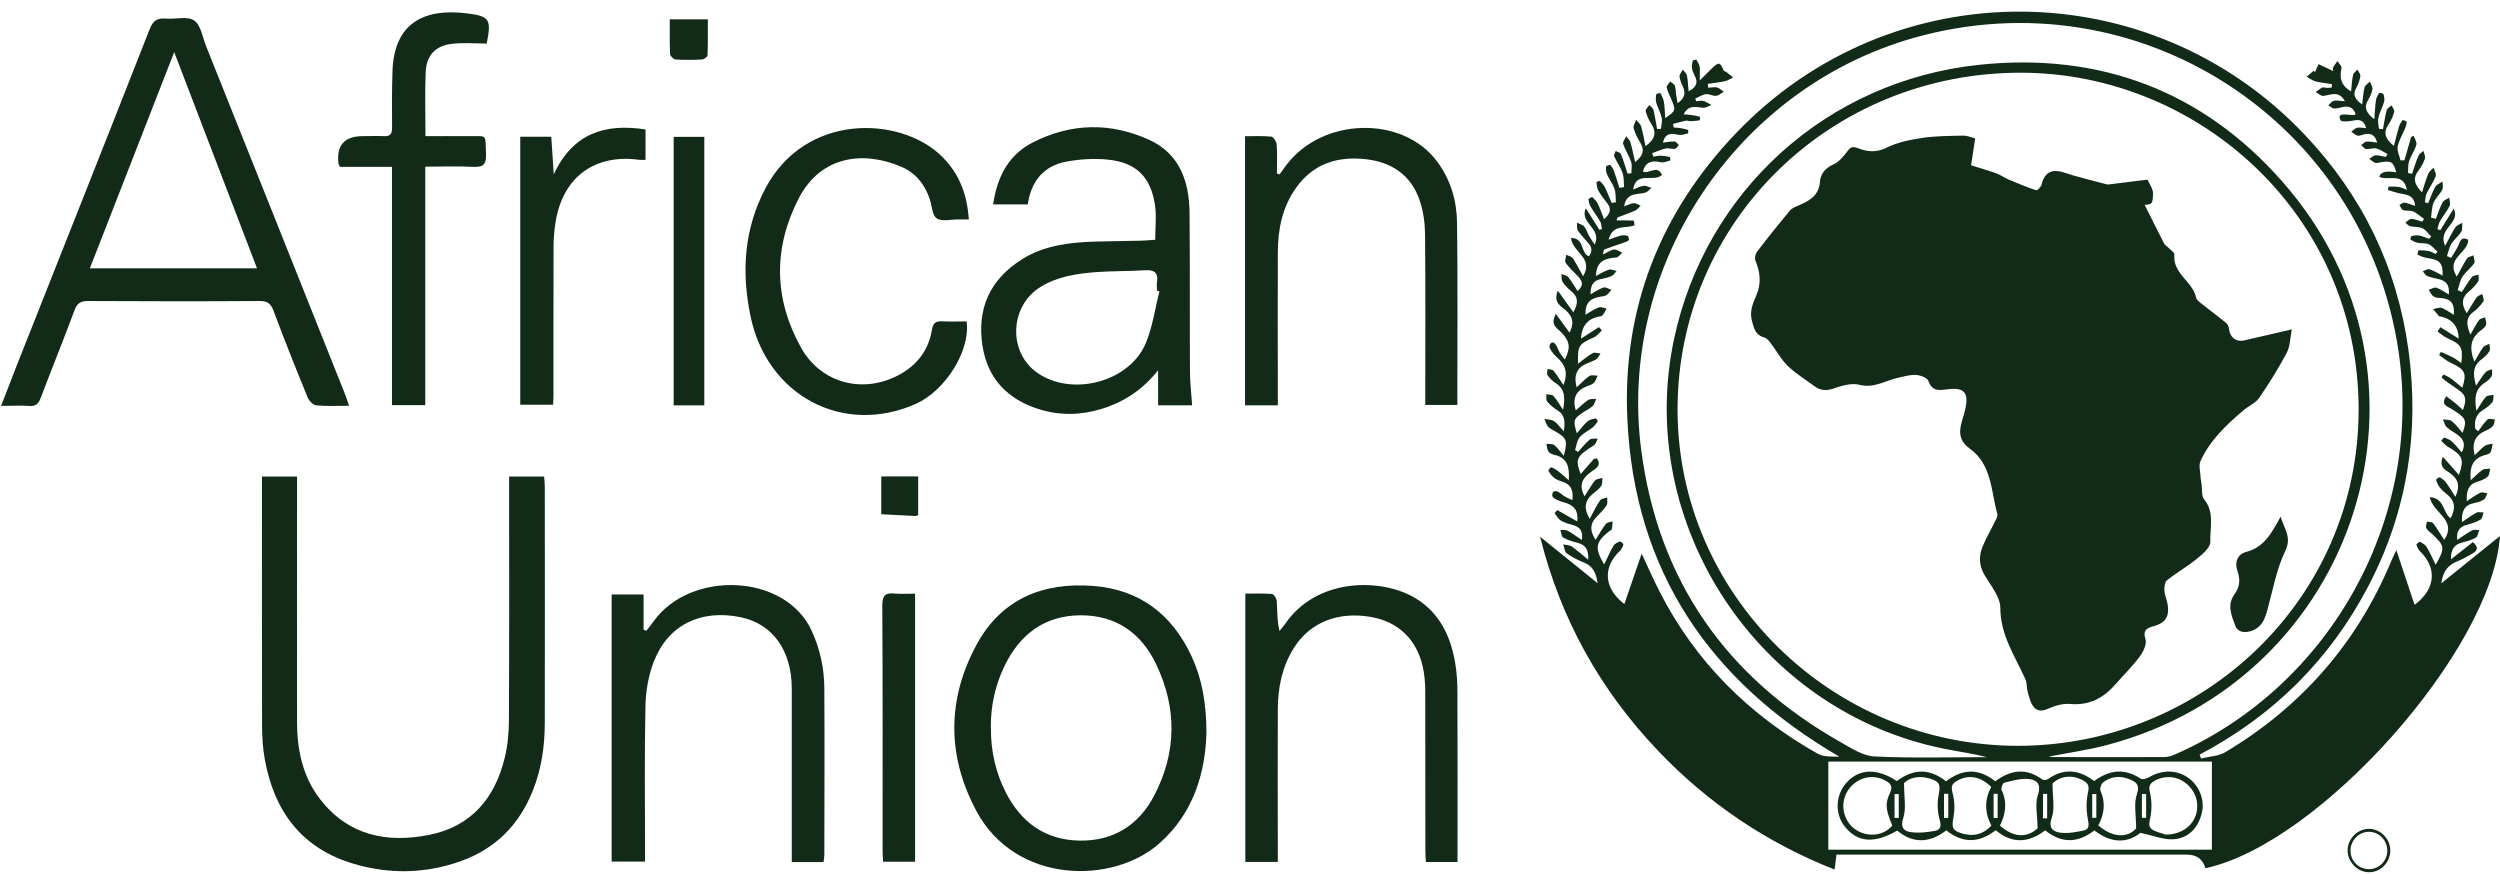 <svg width="186" height="65" viewBox="0 0 186 65" fill="none" xmlns="http://www.w3.org/2000/svg">
<path d="M179.693 44.964C181.219 43.798 181.319 42.248 180.053 41.021C179.923 40.891 179.838 40.699 179.785 40.523C179.769 40.476 179.999 40.285 180.038 40.308C180.222 40.407 180.444 40.523 180.544 40.691C180.79 41.105 180.981 41.55 181.212 42.018C181.925 40.776 181.902 40.614 180.943 39.725C180.79 39.587 180.598 39.464 180.513 39.287C180.452 39.165 180.544 38.973 180.567 38.804C180.721 38.842 180.943 38.827 181.02 38.919C181.311 39.303 181.557 39.717 181.848 40.169C182.853 38.658 180.966 38.16 180.782 36.986C181.879 37.063 181.733 38.137 182.324 38.559C182.684 37.899 182.7 37.323 182.101 36.817C181.902 36.648 181.695 36.487 181.534 36.288C181.396 36.119 181.311 35.912 181.242 35.705C181.227 35.666 181.465 35.482 181.518 35.513C181.687 35.605 181.856 35.728 181.971 35.881C182.209 36.203 182.408 36.549 182.677 36.963C183.06 36.157 182.892 35.636 182.27 35.191C181.948 34.961 181.434 34.776 181.749 33.986C182.186 34.485 182.562 34.899 182.945 35.337C183.352 34.17 183.229 33.887 182.124 33.235C181.94 33.127 181.787 32.958 181.634 32.797C181.634 32.79 181.81 32.544 181.848 32.552C182.055 32.621 182.27 32.713 182.431 32.859C182.677 33.081 182.884 33.35 183.152 33.657C183.475 33.058 183.283 32.675 182.846 32.352C182.577 32.153 182.263 31.999 182.025 31.769C181.879 31.631 181.841 31.386 181.756 31.194C181.979 31.24 182.263 31.209 182.424 31.34C182.723 31.578 182.945 31.9 183.214 32.207C183.567 31.255 183.482 31.087 182.355 30.404C182.048 30.22 181.572 30.105 182.002 29.483C182.24 29.66 182.462 29.813 182.661 29.982C182.861 30.143 183.037 30.327 183.245 30.511C183.666 29.314 183.283 29.291 182.155 28.486C181.979 28.363 181.81 28.233 181.657 28.087C181.641 28.079 181.787 27.857 181.802 27.864C182.009 27.964 182.224 28.064 182.408 28.202C182.677 28.401 182.922 28.624 183.198 28.846C183.544 27.749 183.406 27.496 182.332 26.99C182.025 26.844 181.749 26.614 181.472 26.415C181.465 26.415 181.595 26.177 181.603 26.184C181.917 26.315 182.24 26.453 182.539 26.614C182.738 26.721 182.907 26.867 183.122 27.013C183.252 25.816 183.137 25.632 182.04 25.141C181.795 25.026 181.587 24.827 181.357 24.666C181.426 24.558 181.495 24.451 181.564 24.343C182.017 24.627 182.462 24.903 182.93 25.195C182.904 24.32 182.485 23.778 181.672 23.569C181.595 23.546 181.495 23.553 181.449 23.507C181.296 23.346 181.166 23.162 181.02 22.993C181.235 22.962 181.48 22.847 181.664 22.909C181.971 23.016 182.232 23.231 182.562 23.423C182.646 22.633 182.37 22.241 181.664 22.18C181.457 22.165 181.219 22.165 181.058 22.057C180.897 21.957 180.813 21.735 180.69 21.566C180.882 21.505 181.104 21.359 181.265 21.405C181.58 21.505 181.856 21.72 182.194 21.911C182.255 21.282 182.048 20.914 181.472 20.776C181.173 20.707 180.859 20.646 180.575 20.531C180.444 20.477 180.36 20.3 180.26 20.185C180.429 20.132 180.621 19.986 180.751 20.032C181.089 20.147 181.403 20.339 181.733 20.508C181.749 19.549 181.541 19.334 180.544 19.188C180.314 19.15 180.084 19.05 179.869 18.95C179.846 18.943 179.915 18.62 179.946 18.62C180.207 18.62 180.475 18.636 180.736 18.689C180.897 18.72 181.05 18.828 181.204 18.897C181.25 18.843 181.296 18.789 181.35 18.728C181.135 18.536 180.951 18.291 180.698 18.175C180.452 18.068 180.138 18.122 179.861 18.06C179.677 18.022 179.501 17.922 179.34 17.823C179.317 17.807 179.37 17.577 179.424 17.562C179.608 17.516 179.808 17.485 179.992 17.523C180.245 17.569 180.475 17.684 180.721 17.769C180.774 17.715 180.828 17.661 180.882 17.608C180.675 17.393 180.49 17.109 180.237 16.986C179.969 16.856 179.624 16.902 179.324 16.833C179.186 16.802 179.079 16.657 178.956 16.564C179.11 16.465 179.263 16.281 179.409 16.288C179.677 16.296 179.946 16.419 180.214 16.495C180.26 16.426 180.299 16.357 180.345 16.288C180.076 16.096 179.838 15.866 179.547 15.736C179.324 15.636 179.025 15.713 178.787 15.629C178.665 15.59 178.603 15.375 178.519 15.245C178.649 15.184 178.787 15.053 178.902 15.076C179.148 15.114 179.386 15.222 179.685 15.322C179.616 14.416 178.902 14.493 178.35 14.347C178.12 14.286 177.89 14.209 177.66 14.133C177.652 14.133 177.698 13.879 177.729 13.879C177.99 13.879 178.258 13.879 178.519 13.918C178.688 13.948 178.849 14.04 179.071 14.133C178.826 12.775 177.683 13.48 177.023 13.158C177.095 12.8 177.514 12.688 178.281 12.821C178.066 12.054 177.928 11.954 177.176 12.061C177.023 12.084 176.854 12.161 176.716 12.115C176.555 12.069 176.425 11.915 176.279 11.816C176.432 11.724 176.586 11.563 176.747 11.555C176.992 11.54 177.253 11.632 177.506 11.678C177.545 11.609 177.591 11.54 177.629 11.463C177.353 11.317 177.092 11.118 176.8 11.049C176.563 10.987 176.286 11.118 176.033 11.087C175.903 11.072 175.796 10.895 175.673 10.788C175.803 10.703 175.934 10.55 176.072 10.535C176.317 10.512 176.57 10.581 176.862 10.611C176.701 10.005 176.348 9.867 175.849 10.005C175.696 10.044 175.535 10.128 175.397 10.09C175.228 10.044 175.09 9.898 174.936 9.798C175.082 9.698 175.212 9.545 175.366 9.507C175.558 9.461 175.773 9.522 176.041 9.537C175.895 9 175.619 8.862 175.136 8.962C174.806 9.031 174.215 9.092 174.138 8.947C173.885 8.479 174.315 8.502 174.637 8.525C174.791 8.532 174.944 8.555 175.097 8.563C175.143 8.563 175.189 8.532 175.266 8.509C175.097 7.995 174.752 7.857 174.261 7.972C174.062 8.018 173.847 8.087 173.648 8.072C173.502 8.057 173.371 7.919 173.226 7.834C173.364 7.719 173.486 7.527 173.64 7.497C173.87 7.451 174.131 7.512 174.461 7.535C174.008 6.707 173.417 7.067 172.857 7.136C172.681 7.159 172.474 6.944 172.282 6.845C172.451 6.73 172.612 6.599 172.788 6.507C172.865 6.469 172.988 6.538 173.095 6.538C173.218 6.538 173.341 6.522 173.463 6.522C173.479 6.438 173.486 6.346 173.502 6.262C173.095 6.193 172.673 6.154 172.274 6.054C172.044 5.993 171.837 5.832 171.615 5.709C171.791 5.556 171.967 5.41 172.144 5.257L172.228 5.379C172.32 5.18 172.405 4.973 172.497 4.773C172.85 4.942 173.21 5.111 173.586 5.287C173.586 5.241 173.532 5.111 173.578 5.034C173.663 4.858 173.793 4.704 173.908 4.543C174.016 4.72 174.238 4.919 174.208 5.065C174.054 5.763 174.138 6.346 174.921 6.799C174.967 6.354 174.982 5.962 175.067 5.579C175.097 5.425 175.282 5.31 175.397 5.172C175.473 5.341 175.634 5.517 175.611 5.671C175.565 5.97 175.45 6.277 175.305 6.545C175.005 7.075 175.228 7.405 175.742 7.765C175.803 7.29 175.826 6.875 175.926 6.492C175.972 6.331 176.187 6.208 176.325 6.07C176.394 6.262 176.532 6.461 176.509 6.638C176.463 6.914 176.34 7.19 176.194 7.428C175.857 7.98 176.026 8.394 176.647 8.87C176.693 8.325 176.708 7.888 176.77 7.458C176.793 7.274 176.9 7.09 177.008 6.929C177.031 6.891 177.314 6.944 177.33 7.006C177.384 7.19 177.43 7.405 177.376 7.581C177.261 7.98 177.046 8.348 176.954 8.747C176.893 9.008 176.969 9.307 176.992 9.591C177.092 9.591 177.192 9.599 177.291 9.606C177.384 9.138 177.445 8.663 177.568 8.203C177.606 8.057 177.805 7.957 177.928 7.834C178.005 8.003 178.166 8.187 178.128 8.325C178.043 8.647 177.905 8.97 177.713 9.246C177.284 9.867 177.46 10.335 178.105 10.857C178.243 10.328 178.35 9.867 178.488 9.415C178.542 9.238 178.649 9.077 178.757 8.931C178.772 8.908 179.048 9.023 179.056 9.077C179.056 9.23 179.002 9.399 178.941 9.545C178.757 9.998 178.481 10.427 178.388 10.895C178.327 11.217 178.519 11.586 178.596 11.931C178.695 11.931 178.795 11.931 178.887 11.931C179.056 11.355 179.217 10.78 179.386 10.197C179.447 10.166 179.516 10.136 179.578 10.105C179.654 10.328 179.831 10.581 179.777 10.773C179.654 11.187 179.386 11.563 179.24 11.977C179.148 12.253 179.179 12.568 179.148 12.867C179.248 12.89 179.355 12.913 179.455 12.936C179.608 12.491 179.739 12.038 179.923 11.609C179.984 11.455 180.168 11.348 180.299 11.225C180.345 11.417 180.467 11.639 180.414 11.8C180.306 12.115 180.138 12.422 179.938 12.683C179.509 13.235 179.601 13.711 180.199 14.317C180.368 13.787 180.49 13.342 180.667 12.921C180.736 12.744 180.928 12.621 181.058 12.476C181.12 12.69 181.281 12.936 181.219 13.105C181.043 13.557 180.744 13.964 180.536 14.409C180.444 14.601 180.452 14.838 180.414 15.053C180.49 15.076 180.575 15.099 180.652 15.122C180.828 14.708 180.966 14.286 181.189 13.895C181.288 13.718 181.541 13.634 181.726 13.511C181.726 13.718 181.787 13.956 181.703 14.117C181.526 14.462 181.204 14.731 181.058 15.084C180.92 15.421 180.928 15.82 180.866 16.189C180.989 16.219 181.104 16.25 181.227 16.281C181.388 15.866 181.518 15.444 181.726 15.053C181.81 14.892 182.048 14.823 182.224 14.708C182.24 14.915 182.332 15.161 182.255 15.314C182.063 15.705 181.772 16.05 181.549 16.426C181.442 16.61 181.411 16.833 181.342 17.04C181.411 17.071 181.48 17.101 181.557 17.132C181.894 16.595 182.224 16.05 182.562 15.513C183.091 16.657 181.327 16.971 181.917 18.291C182.224 17.73 182.424 17.301 182.684 16.91C182.784 16.756 183.014 16.687 183.191 16.58C183.175 16.802 183.222 17.063 183.122 17.232C182.922 17.562 182.592 17.807 182.385 18.137C182.217 18.406 182.163 18.743 182.055 19.05C182.155 19.096 182.255 19.142 182.362 19.188C182.539 18.896 182.731 18.605 182.884 18.306C183.037 17.999 183.068 17.546 183.636 17.838C183.651 18.812 181.91 19.211 182.784 20.584C183.068 20.07 183.275 19.633 183.544 19.234C183.628 19.104 183.866 19.073 184.027 18.996C184.05 19.196 184.165 19.464 184.081 19.587C183.828 19.948 183.452 20.216 183.214 20.577C183.022 20.868 182.968 21.244 182.853 21.582C182.953 21.628 183.06 21.674 183.16 21.727C183.406 21.351 183.628 20.96 183.912 20.607C184.004 20.492 184.234 20.492 184.403 20.431C184.395 20.607 184.449 20.83 184.365 20.96C184.196 21.213 183.973 21.451 183.736 21.643C183.191 22.08 183.06 22.571 183.528 23.3C183.797 22.87 184.012 22.479 184.265 22.119C184.349 22.003 184.541 21.957 184.679 21.873C184.717 22.057 184.84 22.303 184.771 22.41C184.572 22.709 184.319 22.985 184.027 23.2C183.429 23.653 183.498 24.167 183.797 24.896C184.058 24.451 184.219 24.113 184.441 23.814C184.526 23.699 184.733 23.676 184.886 23.607C184.917 23.791 185.009 23.998 184.963 24.159C184.917 24.313 184.748 24.458 184.61 24.558C183.82 25.126 183.682 25.862 184.096 26.913C184.349 26.491 184.518 26.138 184.748 25.832C184.848 25.701 185.055 25.663 185.216 25.578C185.216 25.762 185.3 25.993 185.216 26.123C185.07 26.361 184.856 26.568 184.625 26.737C183.973 27.22 183.966 27.834 184.219 28.693C184.495 28.294 184.679 27.972 184.925 27.696C185.032 27.573 185.247 27.542 185.408 27.473C185.4 27.657 185.446 27.872 185.362 28.01C185.247 28.202 185.055 28.363 184.856 28.486C184.134 28.962 184.088 29.629 184.249 30.557C184.533 30.128 184.71 29.79 184.955 29.521C185.07 29.399 185.331 29.422 185.523 29.384C185.5 29.568 185.523 29.798 185.431 29.921C185.262 30.143 185.024 30.327 184.779 30.473C184.203 30.81 184.081 31.301 184.157 31.892C184.226 31.961 184.303 32.03 184.372 32.092C184.602 31.792 184.802 31.462 185.078 31.202C185.17 31.11 185.431 31.202 185.615 31.202C185.577 31.363 185.584 31.562 185.485 31.677C185.354 31.831 185.162 31.946 184.978 32.022C184.203 32.352 183.866 32.897 184.119 33.871C184.395 33.61 184.61 33.35 184.879 33.166C185.032 33.058 185.262 33.058 185.454 33.012C185.408 33.227 185.393 33.457 185.293 33.649C185.231 33.764 185.032 33.818 184.886 33.856C184.004 34.086 183.728 34.7 183.82 35.735C184.157 35.429 184.403 35.16 184.694 34.961C184.84 34.861 185.078 34.899 185.27 34.869C185.216 35.068 185.216 35.344 185.086 35.459C184.886 35.643 184.595 35.758 184.326 35.835C183.651 36.035 183.49 36.518 183.528 37.285C183.912 37.04 184.203 36.817 184.533 36.656C184.671 36.595 184.886 36.679 185.063 36.702C184.978 36.863 184.932 37.078 184.802 37.162C184.587 37.3 184.326 37.385 184.073 37.431C183.337 37.569 183.137 38.044 183.168 38.85C183.574 38.574 183.897 38.328 184.249 38.144C184.388 38.068 184.602 38.129 184.779 38.129C184.71 38.313 184.694 38.574 184.564 38.651C184.257 38.835 183.904 38.95 183.551 39.042C183.03 39.18 182.738 39.464 182.815 40.169C183.214 39.909 183.551 39.663 183.92 39.464C184.065 39.387 184.273 39.441 184.457 39.433C184.38 39.625 184.349 39.909 184.211 39.993C183.904 40.17 183.544 40.277 183.191 40.361C182.6 40.507 182.339 40.875 182.347 41.62C182.945 41.151 183.452 40.745 183.981 40.331C184.365 40.653 184.403 40.929 183.958 41.182C183.597 41.382 183.237 41.596 182.853 41.75C182.163 42.018 181.749 42.486 181.634 43.399C183.129 42.187 184.541 41.059 185.999 39.878C185.416 48.363 172.574 62.785 164.081 64.596C163.892 63.92 163.429 63.583 162.693 63.583C154.315 63.583 145.93 63.583 137.553 63.583C137.246 63.583 136.947 63.583 136.633 63.583C136.587 63.982 136.548 64.289 136.495 64.695C131.416 62.693 127.059 59.747 123.346 55.842C119.05 51.324 116.104 46.054 114.585 39.932C115.973 41.052 117.362 42.172 118.865 43.392C118.743 42.601 118.505 42.118 117.868 41.865C117.416 41.681 116.963 41.458 116.572 41.175C116.403 41.052 116.388 40.737 116.303 40.507C116.518 40.553 116.771 40.545 116.94 40.66C117.339 40.937 117.699 41.267 118.167 41.65C118.198 40.937 117.999 40.553 117.393 40.392C117.017 40.292 116.633 40.185 116.303 39.993C116.165 39.916 116.157 39.625 116.088 39.425C116.265 39.441 116.472 39.402 116.618 39.479C116.971 39.671 117.301 39.916 117.692 40.177C117.784 39.548 117.584 39.234 117.078 39.08C116.756 38.988 116.418 38.904 116.134 38.735C115.935 38.62 115.812 38.367 115.659 38.183C115.728 38.106 115.789 38.022 115.858 37.945C116.342 38.221 116.817 38.489 117.347 38.796C117.446 37.968 117.093 37.569 116.357 37.377C116.027 37.293 115.498 37.078 115.49 36.886C115.459 36.426 115.805 36.48 116.111 36.71C116.234 36.802 116.357 36.909 116.487 36.978C116.633 37.063 116.802 37.124 116.986 37.208C117.07 36.518 116.902 36.035 116.227 35.835C116.004 35.766 115.782 35.674 115.597 35.528C115.429 35.398 115.306 35.206 115.199 35.022C115.176 34.984 115.375 34.754 115.406 34.761C115.605 34.838 115.789 34.945 115.958 35.076C116.196 35.26 116.411 35.467 116.717 35.735C116.779 34.776 116.641 34.086 115.682 33.848C115.513 33.81 115.298 33.733 115.206 33.603C115.099 33.449 115.099 33.219 115.053 33.02C115.252 33.043 115.505 33.004 115.636 33.112C115.889 33.311 116.073 33.595 116.342 33.917C116.641 32.797 116.572 32.613 115.789 32.138C115.59 32.015 115.352 31.93 115.199 31.769C115.053 31.616 114.999 31.378 114.907 31.171C115.145 31.217 115.429 31.209 115.62 31.332C115.866 31.493 116.042 31.769 116.349 32.092C116.441 31.393 116.457 30.887 115.874 30.526C115.59 30.35 115.321 30.128 115.106 29.874C115.007 29.759 115.06 29.521 115.045 29.33C115.222 29.368 115.467 29.337 115.567 29.453C115.82 29.729 116.004 30.058 116.288 30.488C116.457 29.614 116.449 28.969 115.751 28.509C115.513 28.355 115.298 28.148 115.137 27.918C115.06 27.819 115.137 27.611 115.137 27.45C115.291 27.489 115.498 27.489 115.582 27.581C115.835 27.887 116.035 28.233 116.319 28.647C116.702 27.688 116.426 27.09 115.797 26.545C115.551 26.33 115.214 25.893 115.291 25.694C115.452 25.279 115.713 25.525 115.851 25.824C115.92 25.962 115.973 26.115 116.05 26.246C116.157 26.415 116.296 26.576 116.426 26.752C116.871 25.847 116.794 25.41 116.18 24.75C115.881 24.428 115.291 24.198 115.759 23.354C116.127 23.868 116.434 24.29 116.771 24.75C117.109 24.09 117.055 23.614 116.526 23.116C116.188 22.794 115.521 22.548 115.904 21.628C116.326 22.218 116.679 22.702 117.055 23.231C117.439 22.579 117.431 22.088 116.886 21.651C116.648 21.459 116.418 21.221 116.257 20.968C116.157 20.814 116.196 20.584 116.165 20.385C116.342 20.462 116.579 20.492 116.687 20.63C116.948 20.945 117.139 21.305 117.37 21.651C117.876 21.221 117.722 20.876 117.37 20.523C117.055 20.216 116.733 19.901 116.48 19.549C116.395 19.426 116.51 19.157 116.526 18.958C116.687 19.035 116.917 19.073 117.009 19.203C117.277 19.602 117.492 20.032 117.784 20.554C118.597 19.165 116.986 18.782 116.886 17.707C117.899 17.684 117.584 18.873 118.213 19.065C118.464 18.738 118.459 18.421 118.198 18.114C117.93 17.799 117.63 17.508 117.4 17.163C117.301 17.017 117.347 16.772 117.324 16.572C117.5 16.657 117.73 16.703 117.853 16.841C118.014 17.032 118.091 17.301 118.213 17.523C118.321 17.723 118.459 17.907 118.643 18.198C119.218 16.963 117.492 16.634 117.983 15.49L118.996 17.101C119.057 17.086 119.119 17.063 119.18 17.048C119.142 16.856 119.149 16.641 119.057 16.488C118.842 16.104 118.566 15.759 118.344 15.375C118.252 15.214 118.198 15.015 118.183 14.823C118.183 14.777 118.444 14.639 118.474 14.67C118.628 14.815 118.789 14.976 118.881 15.168C119.05 15.513 119.165 15.882 119.341 16.311C119.824 15.889 119.916 15.521 119.548 15.076C119.318 14.792 119.096 14.501 118.919 14.186C118.819 14.002 118.804 13.772 118.773 13.557C118.773 13.534 118.996 13.442 119.027 13.473C119.172 13.603 119.31 13.749 119.395 13.918C119.587 14.301 119.74 14.708 119.909 15.099C120.016 15.084 120.116 15.061 120.223 15.046C120.193 14.716 120.223 14.363 120.124 14.063C119.993 13.68 119.725 13.342 119.556 12.959C119.479 12.79 119.479 12.575 119.495 12.383C119.495 12.337 119.778 12.245 119.817 12.284C119.94 12.422 120.032 12.591 120.093 12.767C120.239 13.166 120.354 13.572 120.484 13.979C120.599 13.956 120.714 13.941 120.829 13.918C120.799 13.565 120.829 13.189 120.722 12.874C120.569 12.437 120.285 12.054 120.093 11.632C120.047 11.532 120.162 11.371 120.208 11.233C120.346 11.309 120.553 11.355 120.599 11.47C120.791 11.938 120.929 12.43 121.09 12.913C121.182 12.913 121.282 12.897 121.374 12.89C121.374 12.606 121.443 12.307 121.359 12.054C121.205 11.593 120.921 11.171 120.76 10.703C120.714 10.558 120.906 10.335 120.99 10.143C121.098 10.281 121.251 10.412 121.297 10.573C121.435 11.033 121.527 11.509 121.65 12.054C122.249 11.601 122.379 11.171 122.026 10.596C121.827 10.266 121.643 9.906 121.543 9.537C121.497 9.353 121.658 9.123 121.727 8.908C121.85 9.069 122.041 9.207 122.095 9.392C122.233 9.852 122.31 10.335 122.425 10.872C123.139 10.373 123.277 9.852 122.839 9.184C122.655 8.908 122.517 8.586 122.44 8.264C122.41 8.141 122.609 7.965 122.709 7.819C122.816 7.934 122.985 8.041 123.016 8.172C123.131 8.64 123.2 9.123 123.284 9.591C123.384 9.591 123.484 9.591 123.576 9.591C123.599 9.315 123.691 9.016 123.629 8.755C123.553 8.379 123.338 8.034 123.231 7.665C123.169 7.466 123.192 7.228 123.223 7.021C123.223 6.975 123.53 6.906 123.537 6.929C123.645 7.144 123.76 7.366 123.798 7.596C123.86 7.972 123.86 8.356 123.89 8.786C124.68 8.241 124.688 8.21 124.374 7.451C124.243 7.136 124.074 6.837 124.005 6.515C123.975 6.392 124.166 6.216 124.259 6.062C124.374 6.162 124.558 6.246 124.604 6.369C124.68 6.584 124.673 6.829 124.703 7.059C124.734 7.259 124.773 7.458 124.811 7.673C125.266 7.377 125.417 7.016 125.264 6.591C125.156 6.3 124.995 6.016 124.957 5.717C124.934 5.548 125.11 5.356 125.202 5.18C125.31 5.326 125.471 5.456 125.509 5.617C125.586 5.985 125.586 6.361 125.632 6.791C126.215 6.492 126.345 6.147 126.1 5.663C126.008 5.479 125.916 5.28 125.885 5.08C125.854 4.896 125.893 4.697 125.946 4.513C125.962 4.467 126.199 4.42 126.215 4.451C126.314 4.612 126.422 4.789 126.453 4.965C126.491 5.211 126.46 5.471 126.46 5.985C126.875 5.579 127.128 5.318 127.389 5.065C127.895 4.589 127.964 4.612 128.248 5.249C128.271 5.303 128.386 5.318 128.447 5.364C128.616 5.494 128.785 5.633 128.946 5.763C128.739 5.863 128.532 6.001 128.309 6.047C127.902 6.139 127.481 6.177 127.059 6.239L127.097 6.53C127.319 6.515 127.55 6.461 127.749 6.507C127.933 6.553 128.087 6.714 128.248 6.829C128.056 6.937 127.872 7.113 127.672 7.129C127.427 7.152 127.158 6.975 126.921 7.006C126.644 7.044 126.384 7.221 126.123 7.336C126.146 7.405 126.176 7.466 126.199 7.535C126.376 7.52 126.56 7.466 126.721 7.504C126.936 7.566 127.128 7.704 127.327 7.811C127.12 7.888 126.905 8.041 126.706 8.018C126.161 7.957 125.616 7.788 125.264 8.509C125.455 8.525 125.616 8.525 125.77 8.548C126.008 8.578 126.245 8.624 126.476 8.686C126.491 8.686 126.476 8.954 126.46 8.954C126.222 8.993 125.977 9.008 125.731 9.016C125.632 9.016 125.517 8.954 125.425 8.977C125.102 9.046 124.788 9.138 124.473 9.223C124.496 9.315 124.512 9.399 124.535 9.491C124.68 9.499 124.819 9.491 124.964 9.522C125.179 9.553 125.386 9.599 125.593 9.668C125.616 9.675 125.609 9.929 125.586 9.929C125.348 9.982 125.095 10.074 124.872 10.028C124.343 9.913 123.898 9.875 123.722 10.611C124.036 10.573 124.312 10.519 124.588 10.527C124.696 10.527 124.796 10.696 124.903 10.788C124.811 10.887 124.727 11.056 124.619 11.072C124.397 11.102 124.143 11.003 123.929 11.049C123.583 11.125 123.261 11.271 122.924 11.394C122.954 11.478 122.977 11.57 123.008 11.655C123.177 11.632 123.353 11.578 123.522 11.586C123.768 11.586 124.005 11.632 124.243 11.678C124.266 11.678 124.282 11.946 124.259 11.946C124.028 12.008 123.768 12.123 123.553 12.069C122.893 11.915 122.433 12.046 122.233 12.752C122.671 13.005 123.277 12.207 123.652 13.012C123.039 13.603 121.719 12.675 121.504 14.102C121.781 13.995 122.026 13.856 122.287 13.826C122.471 13.803 122.671 13.925 122.87 13.979C122.717 14.102 122.586 14.278 122.41 14.332C121.88 14.485 121.236 14.332 120.929 14.992C120.891 15.076 120.883 15.168 120.837 15.352C121.136 15.245 121.343 15.13 121.558 15.114C121.727 15.107 121.896 15.237 122.064 15.306C121.926 15.429 121.811 15.598 121.658 15.667C121.236 15.859 120.791 15.997 120.361 16.173C120.3 16.196 120.3 16.342 120.277 16.396C120.714 16.396 121.129 16.396 121.543 16.411C121.574 16.411 121.589 16.634 121.612 16.756C120.96 17.04 119.993 16.626 119.679 17.83C120.062 17.7 120.331 17.592 120.607 17.523C120.768 17.485 120.96 17.5 121.106 17.554C121.167 17.577 121.221 17.846 121.175 17.884C121.044 17.984 120.875 18.03 120.714 18.083C120.262 18.244 119.801 18.398 119.349 18.567C119.303 18.582 119.303 18.743 119.264 18.935C119.594 18.782 119.832 18.597 120.093 18.567C120.285 18.544 120.5 18.72 120.699 18.805C120.546 18.927 120.4 19.15 120.246 19.157C119.426 19.219 118.766 19.418 118.735 20.531C119.088 20.354 119.387 20.162 119.709 20.063C119.87 20.009 120.085 20.124 120.277 20.162C120.154 20.293 120.055 20.469 119.901 20.538C119.648 20.653 119.356 20.715 119.08 20.768C118.528 20.884 118.328 21.244 118.336 21.896C118.697 21.697 118.988 21.489 119.31 21.39C119.472 21.344 119.694 21.497 119.893 21.566C119.771 21.697 119.671 21.858 119.525 21.95C119.402 22.034 119.234 22.049 119.08 22.073C118.382 22.18 117.914 22.487 117.968 23.415C118.313 23.216 118.612 22.993 118.95 22.87C119.111 22.809 119.341 22.924 119.533 22.955C119.433 23.131 119.356 23.323 119.218 23.469C119.142 23.546 118.973 23.546 118.85 23.576C118.078 23.765 117.669 24.305 117.623 25.195C118.083 24.896 118.528 24.619 118.965 24.336L119.18 24.581C118.988 24.758 118.827 24.988 118.605 25.087C117.431 25.624 117.37 25.701 117.408 27.059C117.799 26.767 118.121 26.484 118.49 26.276C118.635 26.192 118.881 26.284 119.08 26.299C118.973 26.445 118.904 26.637 118.766 26.729C118.551 26.867 118.298 26.936 118.06 27.044C117.293 27.366 117.078 27.941 117.301 28.816C117.646 28.501 117.922 28.194 118.252 27.972C118.398 27.872 118.658 27.949 118.865 27.949C118.773 28.133 118.72 28.34 118.582 28.486C118.467 28.609 118.267 28.662 118.098 28.724C117.308 29.031 116.948 29.568 117.239 30.534C117.561 30.258 117.838 29.974 118.16 29.759C118.313 29.66 118.551 29.698 118.75 29.675C118.666 29.859 118.628 30.089 118.49 30.212C118.267 30.419 117.968 30.549 117.715 30.726C117.063 31.179 117.032 31.294 117.316 32.237C117.592 31.923 117.822 31.608 118.106 31.355C118.259 31.217 118.497 31.179 118.712 31.125C118.75 31.117 118.896 31.309 118.873 31.34C118.773 31.501 118.651 31.67 118.505 31.792C118.183 32.053 117.776 32.23 117.523 32.536C117.324 32.774 117.293 33.158 117.185 33.48L117.408 33.618C117.692 33.311 117.953 32.974 118.275 32.705C118.405 32.598 118.674 32.651 118.873 32.636C118.781 32.805 118.727 33.043 118.582 33.135C117.285 33.956 117.178 34.163 117.607 35.267C117.93 34.892 118.244 34.523 118.566 34.163C118.605 34.117 118.704 34.132 118.819 34.109C119.165 34.638 118.727 34.861 118.421 35.076C117.791 35.521 117.408 36.027 117.891 36.925C118.167 36.503 118.382 36.096 118.658 35.758C118.766 35.628 119.027 35.62 119.218 35.551C119.195 35.758 119.234 36.004 119.126 36.157C118.973 36.388 118.727 36.556 118.505 36.74C117.884 37.254 117.822 37.845 118.275 38.605C118.543 38.106 118.758 37.646 119.042 37.231C119.134 37.093 119.395 37.078 119.579 37.009C119.564 37.208 119.625 37.454 119.533 37.6C119.318 37.922 119.034 38.198 118.766 38.474C118.282 38.98 118.275 39.502 118.712 40.162C118.988 39.732 119.203 39.326 119.479 38.973C119.571 38.858 119.809 38.85 119.978 38.789C119.963 38.988 119.963 39.188 119.916 39.372C119.893 39.448 119.755 39.495 119.679 39.556C118.697 40.361 118.635 40.776 119.349 41.995C119.594 41.497 119.794 41.029 120.047 40.599C120.131 40.453 120.346 40.354 120.523 40.285C120.576 40.262 120.783 40.446 120.776 40.507C120.753 40.668 120.645 40.814 120.561 40.96C120.553 40.983 120.523 40.99 120.5 41.006C119.226 42.225 119.333 43.775 120.852 44.941C121.282 43.698 121.696 42.494 122.141 41.19C122.609 42.187 123.008 43.108 123.468 44.005C126.138 49.245 130.143 53.203 135.244 56.08C135.681 56.326 136.287 56.287 136.847 56.295C127.166 50.664 121.597 42.433 121.075 31.186C120.691 23.001 123.491 15.836 129.161 9.906C140.783 -2.254 160.015 -2.085 171.484 10.036C175.742 14.531 178.35 19.878 179.186 26.023C180.03 32.176 179.094 38.075 176.21 43.599C173.348 49.076 169.137 53.249 163.652 56.142C163.69 56.241 163.728 56.333 163.759 56.433C164.365 56.28 165.055 56.264 165.569 55.958C171.246 52.567 175.389 47.818 177.928 41.696C178.013 41.489 178.12 41.297 178.289 40.929C178.764 42.356 179.186 43.614 179.631 44.964H179.693ZM150.134 55.489C163.843 55.474 175.496 44.604 175.481 30.434C175.466 16.02 163.621 5.464 150.441 5.41C136.188 5.356 124.811 16.511 124.811 30.473C124.811 44.197 136.234 55.482 150.142 55.489H150.134ZM152.367 56.287C152.597 56.31 152.689 56.326 152.781 56.326C155.527 56.326 158.282 56.341 161.028 56.326C161.327 56.326 161.642 56.211 161.918 56.088C173.44 50.971 180.291 38.551 178.45 26.131C175.918 9 159.079 -1.893 142.417 2.809C129.138 6.561 120.315 19.84 122.111 33.511C123.384 43.208 128.439 50.388 136.909 55.198C137.714 55.658 138.589 56.234 139.456 56.28C142.24 56.418 145.033 56.333 147.825 56.333C146.813 56.072 145.792 55.934 144.787 55.735C130.871 53.027 121.604 39.05 124.55 25.218C126.898 14.202 135.927 6.008 147.265 4.819C156.203 3.883 163.851 6.753 169.789 13.488C182.692 28.118 175.404 50.541 156.732 55.436C155.343 55.804 153.909 56.004 152.359 56.303L152.367 56.287ZM136.027 56.663V63.215H164.564V56.663H136.027Z" fill="#122B18"/>
<path d="M25.98 30.189C25.082 30.189 24.3 30.235 23.533 30.159C23.295 30.136 22.988 29.821 22.888 29.568C22.014 27.435 21.162 25.295 20.357 23.139C20.157 22.602 19.912 22.387 19.313 22.395C15.063 22.426 10.806 22.418 6.556 22.395C6.003 22.395 5.742 22.549 5.543 23.085C4.73 25.272 3.855 27.428 3.027 29.606C2.866 30.028 2.674 30.235 2.198 30.205C1.531 30.159 0.856 30.197 0.081 30.197C0.503 29.1 0.894 28.087 1.285 27.09C4.576 18.782 7.875 10.481 11.136 2.165C11.381 1.544 11.688 1.329 12.325 1.383C13.046 1.444 13.943 1.183 14.442 1.521C14.948 1.866 15.071 2.779 15.339 3.447C18.792 12.077 22.236 20.715 25.681 29.353C25.773 29.591 25.849 29.829 25.972 30.197L25.98 30.189ZM19.122 19.963C17.058 14.578 15.048 9.323 12.961 3.876C10.829 9.338 8.773 14.601 6.686 19.963H19.129H19.122Z" fill="#122B18"/>
<path d="M19.483 35.452H22.099C22.099 35.812 22.099 36.111 22.099 36.418C22.099 42.179 22.091 47.933 22.099 53.694C22.099 55.781 22.513 57.783 23.825 59.471C25.919 62.164 28.765 62.739 31.918 62.118C35.063 61.496 36.828 59.379 37.556 56.364C37.779 55.443 37.863 54.469 37.863 53.518C37.894 47.81 37.879 42.103 37.879 36.403V35.452H40.487C40.502 35.735 40.533 35.989 40.533 36.234C40.533 42.072 40.548 47.902 40.533 53.74C40.533 55.482 40.295 57.2 39.636 58.834C38.63 61.358 36.874 63.138 34.311 64.058C31.695 65.002 29.018 65.056 26.364 64.281C22.459 63.146 20.395 60.368 19.697 56.479C19.544 55.643 19.498 54.776 19.498 53.925C19.483 48.087 19.49 42.256 19.49 36.418C19.49 36.111 19.49 35.804 19.49 35.452H19.483Z" fill="#122B18"/>
<path d="M88.687 30.159H86.163V27.55C85.02 28.985 83.639 29.905 81.967 30.419C80.409 30.903 78.844 30.926 77.295 30.442C74.97 29.713 73.482 28.187 73.098 25.732C72.669 22.963 73.651 20.792 76.029 19.296C77.663 18.268 79.519 18.038 81.399 17.976C82.565 17.938 83.731 17.938 84.897 17.907C85.25 17.899 85.611 17.861 85.948 17.838C85.948 16.918 86.055 16.051 85.925 15.222C85.603 13.143 84.521 12.092 82.435 11.877C81.422 11.77 80.356 11.839 79.351 12.023C77.655 12.338 76.719 13.465 76.466 15.207H73.889C74.18 13.189 75.016 11.532 76.827 10.604C79.673 9.146 82.642 9.085 85.534 10.42C87.774 11.455 88.48 13.519 88.503 15.836C88.541 19.756 88.51 23.668 88.533 27.588C88.533 28.417 88.633 29.238 88.695 30.159H88.687ZM86.263 21.674C86.201 21.659 86.14 21.643 86.079 21.628C86.079 21.421 86.048 21.206 86.079 21.006C86.194 20.27 85.864 20.063 85.166 20.109C83.954 20.186 82.734 20.155 81.522 20.247C80.103 20.362 78.683 20.569 77.433 21.336C75.124 22.748 74.97 26.169 77.149 27.719C79.719 29.545 84.023 28.44 85.242 25.54C85.756 24.32 85.933 22.963 86.263 21.674Z" fill="#122B18"/>
<path d="M89.76 54.585C89.66 57.469 88.831 60.454 86.292 62.717C82.786 65.847 75.552 65.778 72.644 60.339C70.443 56.227 70.45 52 72.683 47.918C74.524 44.551 77.608 43.308 81.329 43.592C84.796 43.86 87.205 45.709 88.655 48.831C89.437 50.527 89.76 52.33 89.76 54.585ZM73.726 54.194C73.711 55.881 74.079 57.492 74.846 58.988C75.981 61.182 77.754 62.487 80.278 62.54C82.832 62.594 84.727 61.397 85.885 59.165C87.542 55.974 87.573 52.69 86.031 49.445C84.911 47.09 83.024 45.763 80.37 45.778C77.677 45.801 75.851 47.22 74.716 49.591C74.025 51.041 73.695 52.575 73.718 54.186L73.726 54.194Z" fill="#122B18"/>
<path d="M61.278 64.136H58.907C58.907 63.821 58.907 63.522 58.907 63.223C58.907 59.226 58.907 55.237 58.907 51.24C58.907 48.386 57.48 46.407 55.087 45.916C52.133 45.318 49.709 46.492 48.65 49.207C48.244 50.243 48.044 51.417 48.021 52.537C47.944 56.089 47.99 59.64 47.99 63.2C47.99 63.484 47.99 63.76 47.99 64.105H45.505V44.228H47.883V46.852C47.952 46.875 48.021 46.898 48.09 46.929C48.267 46.699 48.451 46.476 48.62 46.238C51.343 42.403 58.439 42.64 60.395 46.944C61.024 48.317 61.324 49.752 61.331 51.24C61.354 55.367 61.339 59.487 61.331 63.614C61.331 63.768 61.3 63.913 61.27 64.144L61.278 64.136Z" fill="#122B18"/>
<path d="M95.07 30.158H92.63V10.135C93.213 10.135 93.903 10.097 94.586 10.166C94.74 10.181 94.97 10.534 94.985 10.749C95.039 11.462 95.001 12.191 95.001 12.905C95.07 12.928 95.131 12.95 95.2 12.974C95.369 12.743 95.537 12.506 95.706 12.275C98.407 8.716 104.344 8.57 106.914 12.007C107.912 13.342 108.38 14.899 108.403 16.518C108.464 21.029 108.426 25.547 108.426 30.127H106.04C106.04 29.812 106.04 29.506 106.04 29.206C106.04 25.286 106.063 21.374 106.024 17.454C106.017 16.61 105.902 15.735 105.633 14.938C105.004 13.043 103.562 12.068 101.629 11.846C99.527 11.608 97.716 12.168 96.435 13.963C95.415 15.39 95.077 17.032 95.07 18.75C95.054 22.256 95.07 25.754 95.07 29.26C95.07 29.544 95.07 29.82 95.07 30.165V30.158Z" fill="#122B18"/>
<path d="M95.069 64.128H92.652V44.167C93.243 44.167 93.933 44.136 94.624 44.19C94.77 44.197 94.984 44.527 94.992 44.719C95.038 45.44 95.007 46.161 95.192 46.944C95.322 46.782 95.468 46.629 95.583 46.46C97.969 42.924 102.848 43.001 105.333 44.52C107.098 45.601 107.911 47.304 108.256 49.268C108.394 50.028 108.433 50.81 108.433 51.585C108.448 55.474 108.44 59.364 108.44 63.261V64.135H106.085C106.07 63.844 106.047 63.545 106.047 63.245C106.047 59.302 106.047 55.359 106.039 51.416C106.039 50.825 105.985 50.219 105.863 49.644C105.418 47.58 104.029 46.253 101.989 45.9C99.557 45.478 97.485 46.299 96.289 48.171C95.391 49.575 95.076 51.14 95.069 52.774C95.053 56.249 95.069 59.724 95.069 63.2V64.143V64.128Z" fill="#122B18"/>
<path d="M72.079 16.326C71.733 16.326 71.511 16.326 71.281 16.326C70.736 16.326 70.061 16.503 69.685 16.242C69.347 16.012 69.34 15.298 69.171 14.807C68.803 13.726 68.151 12.882 67.084 12.421C64.261 11.194 61.055 11.57 59.413 14.784C57.518 18.474 57.572 22.249 59.605 25.877C61.124 28.585 64.338 29.352 67.031 27.811C68.289 27.089 69.094 26 69.332 24.558C69.409 24.075 69.57 23.883 70.069 23.906C70.682 23.936 71.304 23.913 71.917 23.913C72.217 26.069 70.345 29.069 68.128 30.051C62.735 32.444 57.065 29.452 55.838 23.522C55.155 20.239 55.347 17.032 56.958 13.994C59.934 8.394 66.877 8.647 69.954 11.524C71.311 12.797 71.956 14.378 72.079 16.326Z" fill="#122B18"/>
<path d="M25.304 12.415C25.212 12.269 25.197 12.246 25.189 12.223C25.005 10.827 25.609 10.129 27 10.129C27.521 10.129 28.035 10.105 28.557 10.129C29.048 10.159 29.171 9.944 29.171 9.492C29.155 8.088 29.155 6.692 29.201 5.288C29.317 1.905 31.319 0.555 34.794 1C36.459 1.207 36.559 1.475 36.213 3.24C35.346 3.24 34.464 3.155 33.605 3.263C32.401 3.408 31.733 4.114 31.672 5.334C31.603 6.884 31.656 8.433 31.656 10.129C32.723 10.129 33.774 10.121 34.825 10.129C36.305 10.144 36.09 9.914 36.16 11.456C36.19 12.2 35.975 12.453 35.216 12.415C34.058 12.353 32.892 12.399 31.641 12.399V30.143H29.163V12.415H25.304Z" fill="#122B18"/>
<path d="M38.699 10.174H41.016C41.077 11.056 41.131 11.9 41.2 12.974C42.627 9.898 45.02 9.169 48.027 9.63V11.893C47.866 11.893 47.721 11.908 47.583 11.893C44.268 11.432 41.906 13.151 41.346 16.45C41.238 17.086 41.184 17.738 41.184 18.383C41.169 22.088 41.184 25.801 41.177 29.506C41.177 29.683 41.161 29.867 41.154 30.112H38.707V10.166L38.699 10.174Z" fill="#122B18"/>
<path d="M68.089 64.112H65.704C65.688 63.806 65.665 63.553 65.665 63.299C65.665 57.216 65.68 51.125 65.642 45.041C65.642 44.289 65.88 44.09 66.57 44.159C67.054 44.205 67.545 44.167 68.082 44.167V64.112H68.089Z" fill="#122B18"/>
<path d="M52.4 30.159H50.121V10.182H52.4V30.159Z" fill="#122B18"/>
<path d="M68.312 38.328C68.181 38.366 68.135 38.397 68.082 38.389C67.246 38.351 66.402 38.305 65.566 38.259V35.444H68.312V38.32V38.328Z" fill="#122B18"/>
<path d="M49.839 1.436H52.662C52.662 2.333 52.677 3.231 52.639 4.121C52.639 4.236 52.37 4.42 52.217 4.428C51.572 4.458 50.92 4.466 50.276 4.428C50.122 4.42 49.862 4.175 49.854 4.036C49.816 3.193 49.831 2.341 49.831 1.443L49.839 1.436Z" fill="#122B18"/>
<path d="M177.837 63.306C177.822 64.204 177.07 64.933 176.196 64.894C175.359 64.856 174.654 64.104 174.661 63.253C174.677 62.393 175.398 61.672 176.242 61.665C177.116 61.665 177.853 62.416 177.837 63.306ZM176.272 61.887C175.528 61.872 174.891 62.501 174.876 63.26C174.861 64.02 175.467 64.657 176.226 64.664C176.986 64.68 177.607 64.066 177.615 63.306C177.623 62.539 177.024 61.903 176.272 61.887Z" fill="#122B18"/>
<path d="M159.563 15.245C160.062 16.235 160.522 17.171 161.006 18.107C161.082 18.26 161.266 18.352 161.389 18.482C161.527 18.628 161.788 18.805 161.773 18.943C161.635 20.362 163.138 20.93 163.391 22.142C163.43 22.326 163.668 22.495 163.844 22.633C164.427 23.093 165.025 23.538 165.601 24.006C165.724 24.106 165.823 24.297 165.839 24.459C165.892 25.088 166.36 25.463 166.966 25.325C168.094 25.072 169.214 24.804 170.511 24.505C170.388 25.126 170.388 25.755 170.135 26.246C169.521 27.404 168.823 28.524 168.079 29.606C167.818 29.99 167.312 30.189 166.943 30.504C165.655 31.593 164.427 32.744 163.714 34.309C163.576 34.608 163.698 35.022 163.714 35.383C163.721 35.605 163.767 35.82 163.798 36.035C163.852 36.411 163.783 36.902 163.99 37.155C164.788 38.129 164.404 39.272 164.45 40.316C164.465 40.722 163.875 41.228 163.453 41.566C162.747 42.149 161.934 42.602 161.22 43.177C161.052 43.315 161.013 43.699 161.036 43.967C161.059 44.32 161.228 44.665 161.282 45.018C161.405 45.87 161.105 46.338 160.277 46.575C159.763 46.721 159.402 46.836 159.625 47.565C159.732 47.918 159.464 48.486 159.203 48.839C158.658 49.575 157.998 50.219 157.392 50.91C156.495 51.938 155.436 52.505 154.002 52.375C153.442 52.321 152.82 52.536 152.283 52.766C151.831 52.958 151.485 52.858 151.263 52.536C151.048 52.237 150.964 51.83 150.856 51.462C150.772 51.163 150.818 50.825 150.695 50.549C149.928 48.831 148.831 47.273 148.823 45.225C148.823 44.42 148.125 43.584 147.665 42.809C147.235 42.095 147.212 41.382 147.504 40.661C147.788 39.986 148.164 39.349 148.486 38.681C148.555 38.543 148.639 38.375 148.601 38.244C148.125 36.526 148.202 34.562 146.537 33.365C145.371 32.529 145.962 31.501 146.192 30.55C146.507 29.261 146.192 28.793 144.896 28.962C144.266 29.046 143.76 29.13 143.476 28.348C143.392 28.11 142.886 27.918 142.563 27.895C142.111 27.872 141.65 28.01 141.198 28.11C140.247 28.317 139.418 28.916 138.313 28.624C137.723 28.471 136.986 28.716 136.357 28.923C135.82 29.1 135.398 29.031 134.984 28.724C134.317 28.233 133.603 27.796 133.012 27.228C132.498 26.729 132.153 26.07 131.716 25.494C131.601 25.341 131.44 25.157 131.263 25.111C130.604 24.934 130.496 24.436 130.343 23.875C130.151 23.154 130.419 22.556 130.68 21.95C131.056 21.075 130.956 20.247 130.604 19.388C130.527 19.204 130.604 18.874 130.742 18.705C131.524 17.677 132.337 16.664 133.166 15.667C133.319 15.483 133.588 15.383 133.818 15.283C134.623 14.938 135.329 14.562 135.406 13.504C135.444 12.959 135.797 12.491 136.411 12.23C136.794 12.069 137.117 11.678 137.385 11.333C137.631 11.003 137.761 10.834 138.244 11.026C138.912 11.294 139.595 11.371 140.362 10.987C141.167 10.581 142.118 10.397 143.024 10.259C144.029 10.113 145.057 10.113 146.077 10.09C146.368 10.09 146.668 10.22 146.951 10.297C146.859 10.911 146.775 11.494 146.652 12.299C147.143 12.453 147.841 12.652 148.524 12.898C148.846 13.013 149.123 13.22 149.437 13.358C150.112 13.642 150.795 13.926 151.493 14.156C151.577 14.186 151.861 13.895 151.9 13.719C152.099 12.829 152.667 12.545 153.534 12.829C154.577 13.174 155.659 13.427 156.725 13.711C156.84 13.742 156.978 13.711 157.109 13.695C157.929 13.596 158.75 13.488 159.571 13.389C159.648 13.381 159.778 13.366 159.794 13.396C159.939 13.726 160.192 14.064 160.185 14.393C160.162 15.191 160.116 15.191 159.563 15.245Z" fill="#122B18"/>
<path d="M169.674 38.437C169.973 39.403 170.518 39.963 170.019 41.006C169.36 42.364 169.099 43.914 168.692 45.387C168.493 46.1 168.255 46.722 167.419 46.967C166.882 47.121 166.468 46.967 166.314 46.576C166.03 45.824 165.67 45.011 166.237 44.228C166.636 43.676 166.698 43.139 166.468 42.495C166.237 41.85 166.46 41.229 167.12 41.06C168.424 40.723 168.984 39.718 169.674 38.444V38.437Z" fill="#122B18"/>
<path d="M141.123 58.113C142.366 57.17 143.585 57.17 144.782 58.129C146.009 57.193 147.222 57.147 148.449 58.129C149.592 57.27 150.758 57.108 151.955 57.998C152.039 58.06 152.262 58.037 152.361 57.968C153.543 57.131 154.686 57.254 155.806 58.113C156.934 57.27 158.069 57.139 159.273 57.937C159.404 58.029 159.741 57.914 159.926 57.806C160.892 57.246 161.997 57.27 162.848 57.899C163.654 58.497 164.06 59.556 163.807 60.522C163.531 61.604 162.818 62.363 161.721 62.44C160.977 62.494 160.202 62.164 159.243 61.965C158.261 62.755 157.049 62.747 155.821 61.78C154.625 62.716 153.412 62.785 152.162 61.78C150.958 62.701 149.715 62.816 148.48 61.765C147.268 62.716 146.055 62.778 144.805 61.78C143.593 62.709 142.358 62.801 141.153 61.796C139.466 62.77 138.238 62.686 137.295 61.55C136.489 60.584 136.535 59.157 137.402 58.205C138.323 57.193 139.642 57.139 141.107 58.098L141.123 58.113ZM161.115 62.095C162.227 62.095 163.055 61.52 163.355 60.683C163.654 59.84 163.393 58.911 162.68 58.313C162.004 57.737 161.053 57.661 160.294 58.098C159.949 58.297 159.841 58.489 159.956 58.957C160.11 59.602 160.102 60.33 159.956 60.967C159.849 61.435 159.918 61.65 160.294 61.811C160.624 61.949 160.969 62.041 161.115 62.095ZM140.778 61.412C140.31 60.254 140.225 59.816 140.609 59.011C140.862 58.474 140.639 58.267 140.225 58.052C139.266 57.553 138.131 57.86 137.502 58.788C136.903 59.663 137.072 60.898 137.885 61.589C138.706 62.287 140.056 62.302 140.785 61.42L140.778 61.412ZM156.12 61.412C157.21 62.363 158.315 62.333 158.928 61.635C158.928 60.622 158.744 59.801 158.974 59.134C159.243 58.359 158.913 58.159 158.368 57.952C157.685 57.691 157.026 57.776 156.458 58.221C156.312 58.336 156.213 58.689 156.282 58.842C156.665 59.724 156.565 60.561 156.113 61.412H156.12ZM152.707 58.297C152.707 59.325 152.891 60.139 152.661 60.806C152.384 61.589 152.722 61.872 153.274 61.949C153.85 62.026 154.479 61.911 155.054 61.78C155.422 61.696 155.43 61.404 155.346 60.99C155.215 60.338 155.2 59.617 155.346 58.965C155.445 58.505 155.384 58.305 155.023 58.09C154.187 57.599 153.282 57.73 152.707 58.29V58.297ZM141.66 58.267C141.66 59.302 141.836 60.139 141.606 60.837C141.376 61.535 141.629 61.826 142.128 61.903C142.726 61.995 143.378 61.926 143.984 61.811C144.383 61.734 144.444 61.435 144.306 60.975C144.145 60.407 144.122 59.755 144.23 59.172C144.383 58.374 144.329 58.144 143.539 57.914C142.718 57.676 142.028 57.883 141.66 58.267ZM148.142 58.543C147.344 57.753 146.431 57.607 145.595 58.098C145.242 58.305 145.135 58.505 145.265 58.973C145.426 59.54 145.449 60.192 145.342 60.775C145.196 61.573 145.235 61.803 146.04 62.026C146.853 62.248 147.559 62.08 148.157 61.42C147.643 60.446 147.643 59.479 148.15 58.543H148.142ZM151.594 61.627C151.587 60.63 151.387 59.816 151.617 59.149C151.901 58.321 151.518 58.021 150.942 57.96C150.344 57.899 149.707 58.09 149.109 58.236C149.001 58.259 148.856 58.65 148.917 58.773C149.362 59.694 149.216 60.576 148.794 61.428C149.845 62.34 150.812 62.34 151.602 61.627H151.594ZM148.625 59.057C148.526 59.057 148.426 59.057 148.326 59.057V60.86C148.426 60.86 148.526 60.86 148.625 60.86V59.057ZM141.268 59.08H140.954V60.852H141.268V59.08ZM152.308 59.065C152.208 59.065 152.101 59.065 152.001 59.065V60.883H152.308V59.072V59.065ZM159.672 59.08C159.565 59.08 159.465 59.08 159.358 59.072V60.844C159.465 60.844 159.565 60.844 159.672 60.844V59.08ZM144.636 60.86C144.744 60.86 144.851 60.86 144.951 60.86V59.057H144.636V60.86ZM155.66 60.844C155.76 60.844 155.867 60.844 155.967 60.844V59.08C155.867 59.08 155.76 59.08 155.66 59.08V60.844Z" fill="#122B18"/>
</svg>

